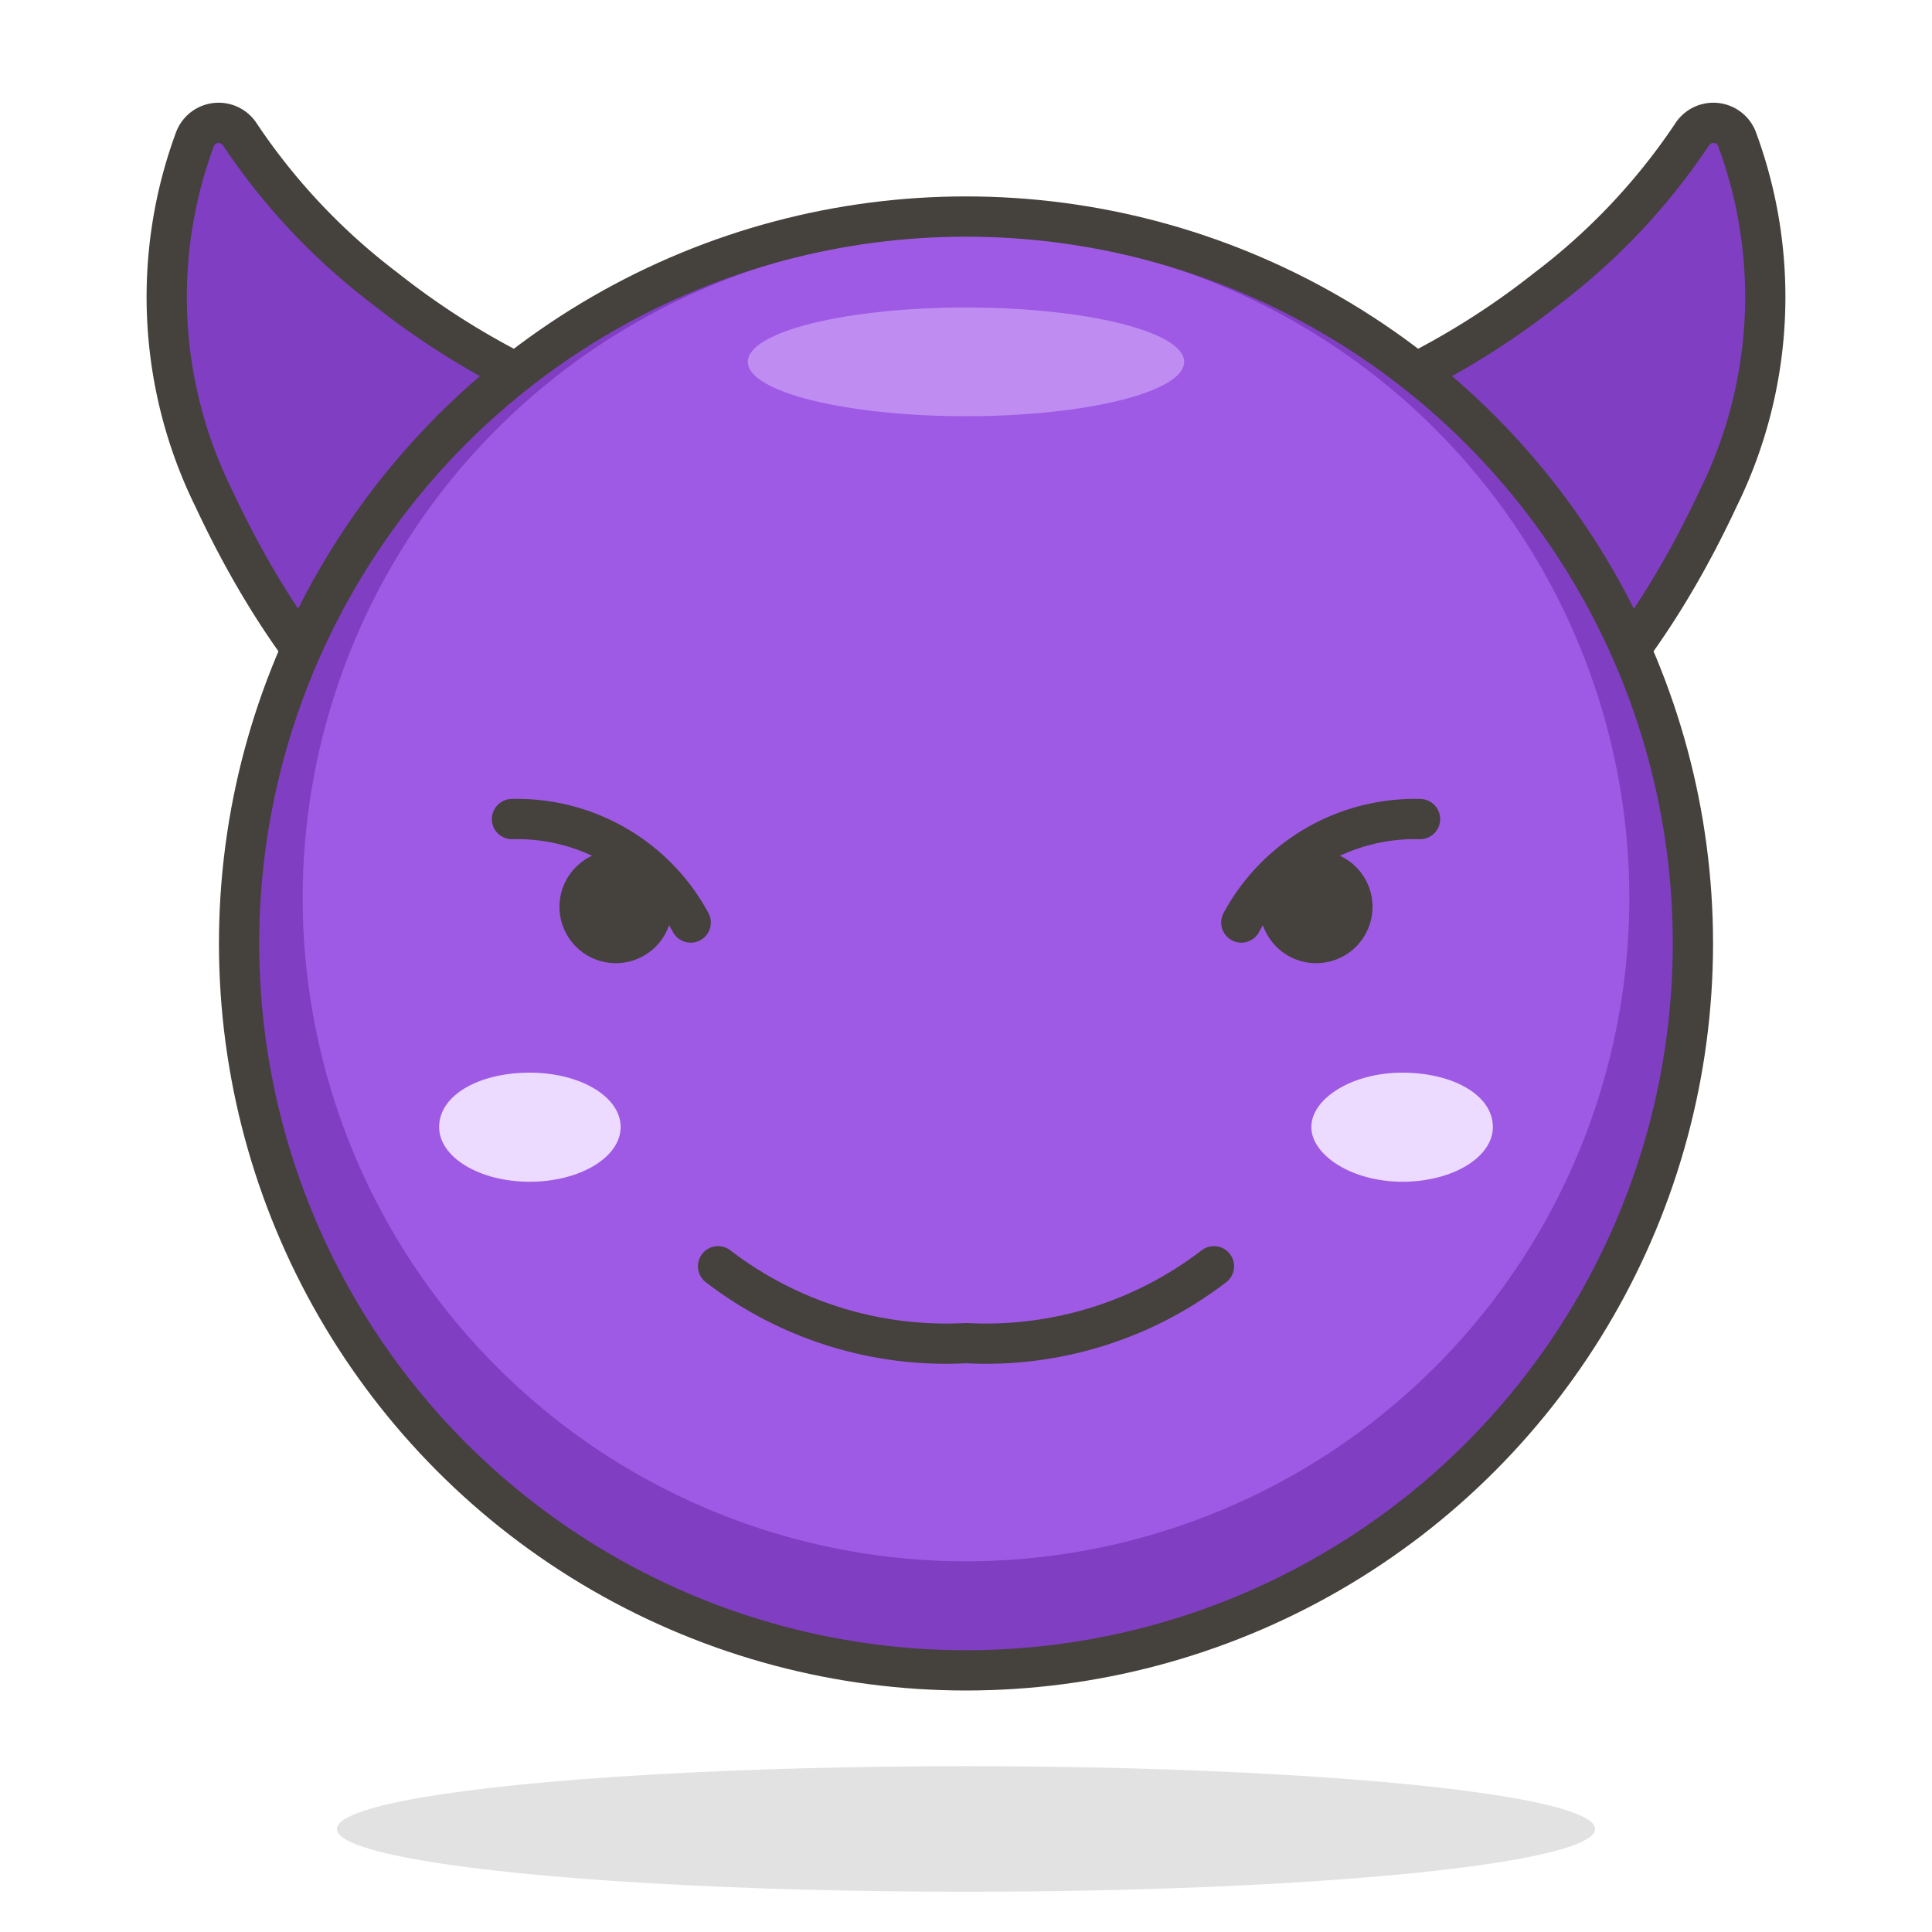 <svg xmlns="http://www.w3.org/2000/svg" viewBox="0 0 48 48"><defs><style>.cls-1{fill:#803ec2}.cls-1,.cls-6,.cls-7{stroke:#45413c;stroke-linecap:round;stroke-linejoin:round}.cls-7{fill:#45413c}.cls-6{fill:none}.cls-8{fill:#eddbff}</style></defs><g><path class="cls-1" d="M32.15 10.49a19.43 19.43 0 0 0 6.28-3.32 15.83 15.83 0 0 0 3.63-3.86.63.63 0 0 1 1.09.13 11.3 11.3 0 0 1-.46 8.94c-2.6 5.56-5.5 6.92-5.5 6.92z"/><path class="cls-1" d="M15.85 10.49a19.43 19.43 0 0 1-6.28-3.32 15.83 15.83 0 0 1-3.63-3.86.63.63 0 0 0-1.09.13 11.3 11.3 0 0 0 .46 8.94c2.6 5.56 5.5 6.92 5.5 6.92z"/><circle cx="24" cy="23.44" r="18.06" fill="#9f5ae5"/><path d="M24 5.38a18.06 18.06 0 1 0 18.06 18.06A18.06 18.06 0 0 0 24 5.38zm0 33.41a16.48 16.48 0 1 1 16.48-16.48A16.48 16.48 0 0 1 24 38.79z" fill="#803ec2"/><ellipse cx="24" cy="8.99" rx="5.42" ry="1.35" fill="#bf8df2"/><ellipse cx="24" cy="45.44" rx="15.63" ry="1.56" opacity=".15" fill="#45413c"/><circle class="cls-6" cx="24" cy="23.44" r="18.06"/><path class="cls-7" d="M16.2 22.54a.9.9 0 1 1-.9-.91.9.9 0 0 1 .9.91z"/><path class="cls-7" d="M31.8 22.54a.9.9 0 1 0 .9-.91.9.9 0 0 0-.9.91z"/><path class="cls-8" d="M37.09 28c0 .75-1 1.36-2.25 1.36s-2.26-.66-2.26-1.36 1-1.35 2.26-1.35 2.25.56 2.25 1.35z"/><path class="cls-8" d="M10.91 28c0 .75 1 1.36 2.25 1.36s2.26-.61 2.26-1.36-1-1.35-2.26-1.35-2.25.56-2.25 1.35z"/><path class="cls-6" d="M17.84 31.46A9.3 9.3 0 0 0 24 33.37a9.3 9.3 0 0 0 6.16-1.91"/><path class="cls-6" d="M30.84 22.92a4.9 4.9 0 0 1 4.44-2.57"/><path class="cls-6" d="M17.16 22.92a4.9 4.9 0 0 0-4.44-2.57"/></g></svg>
